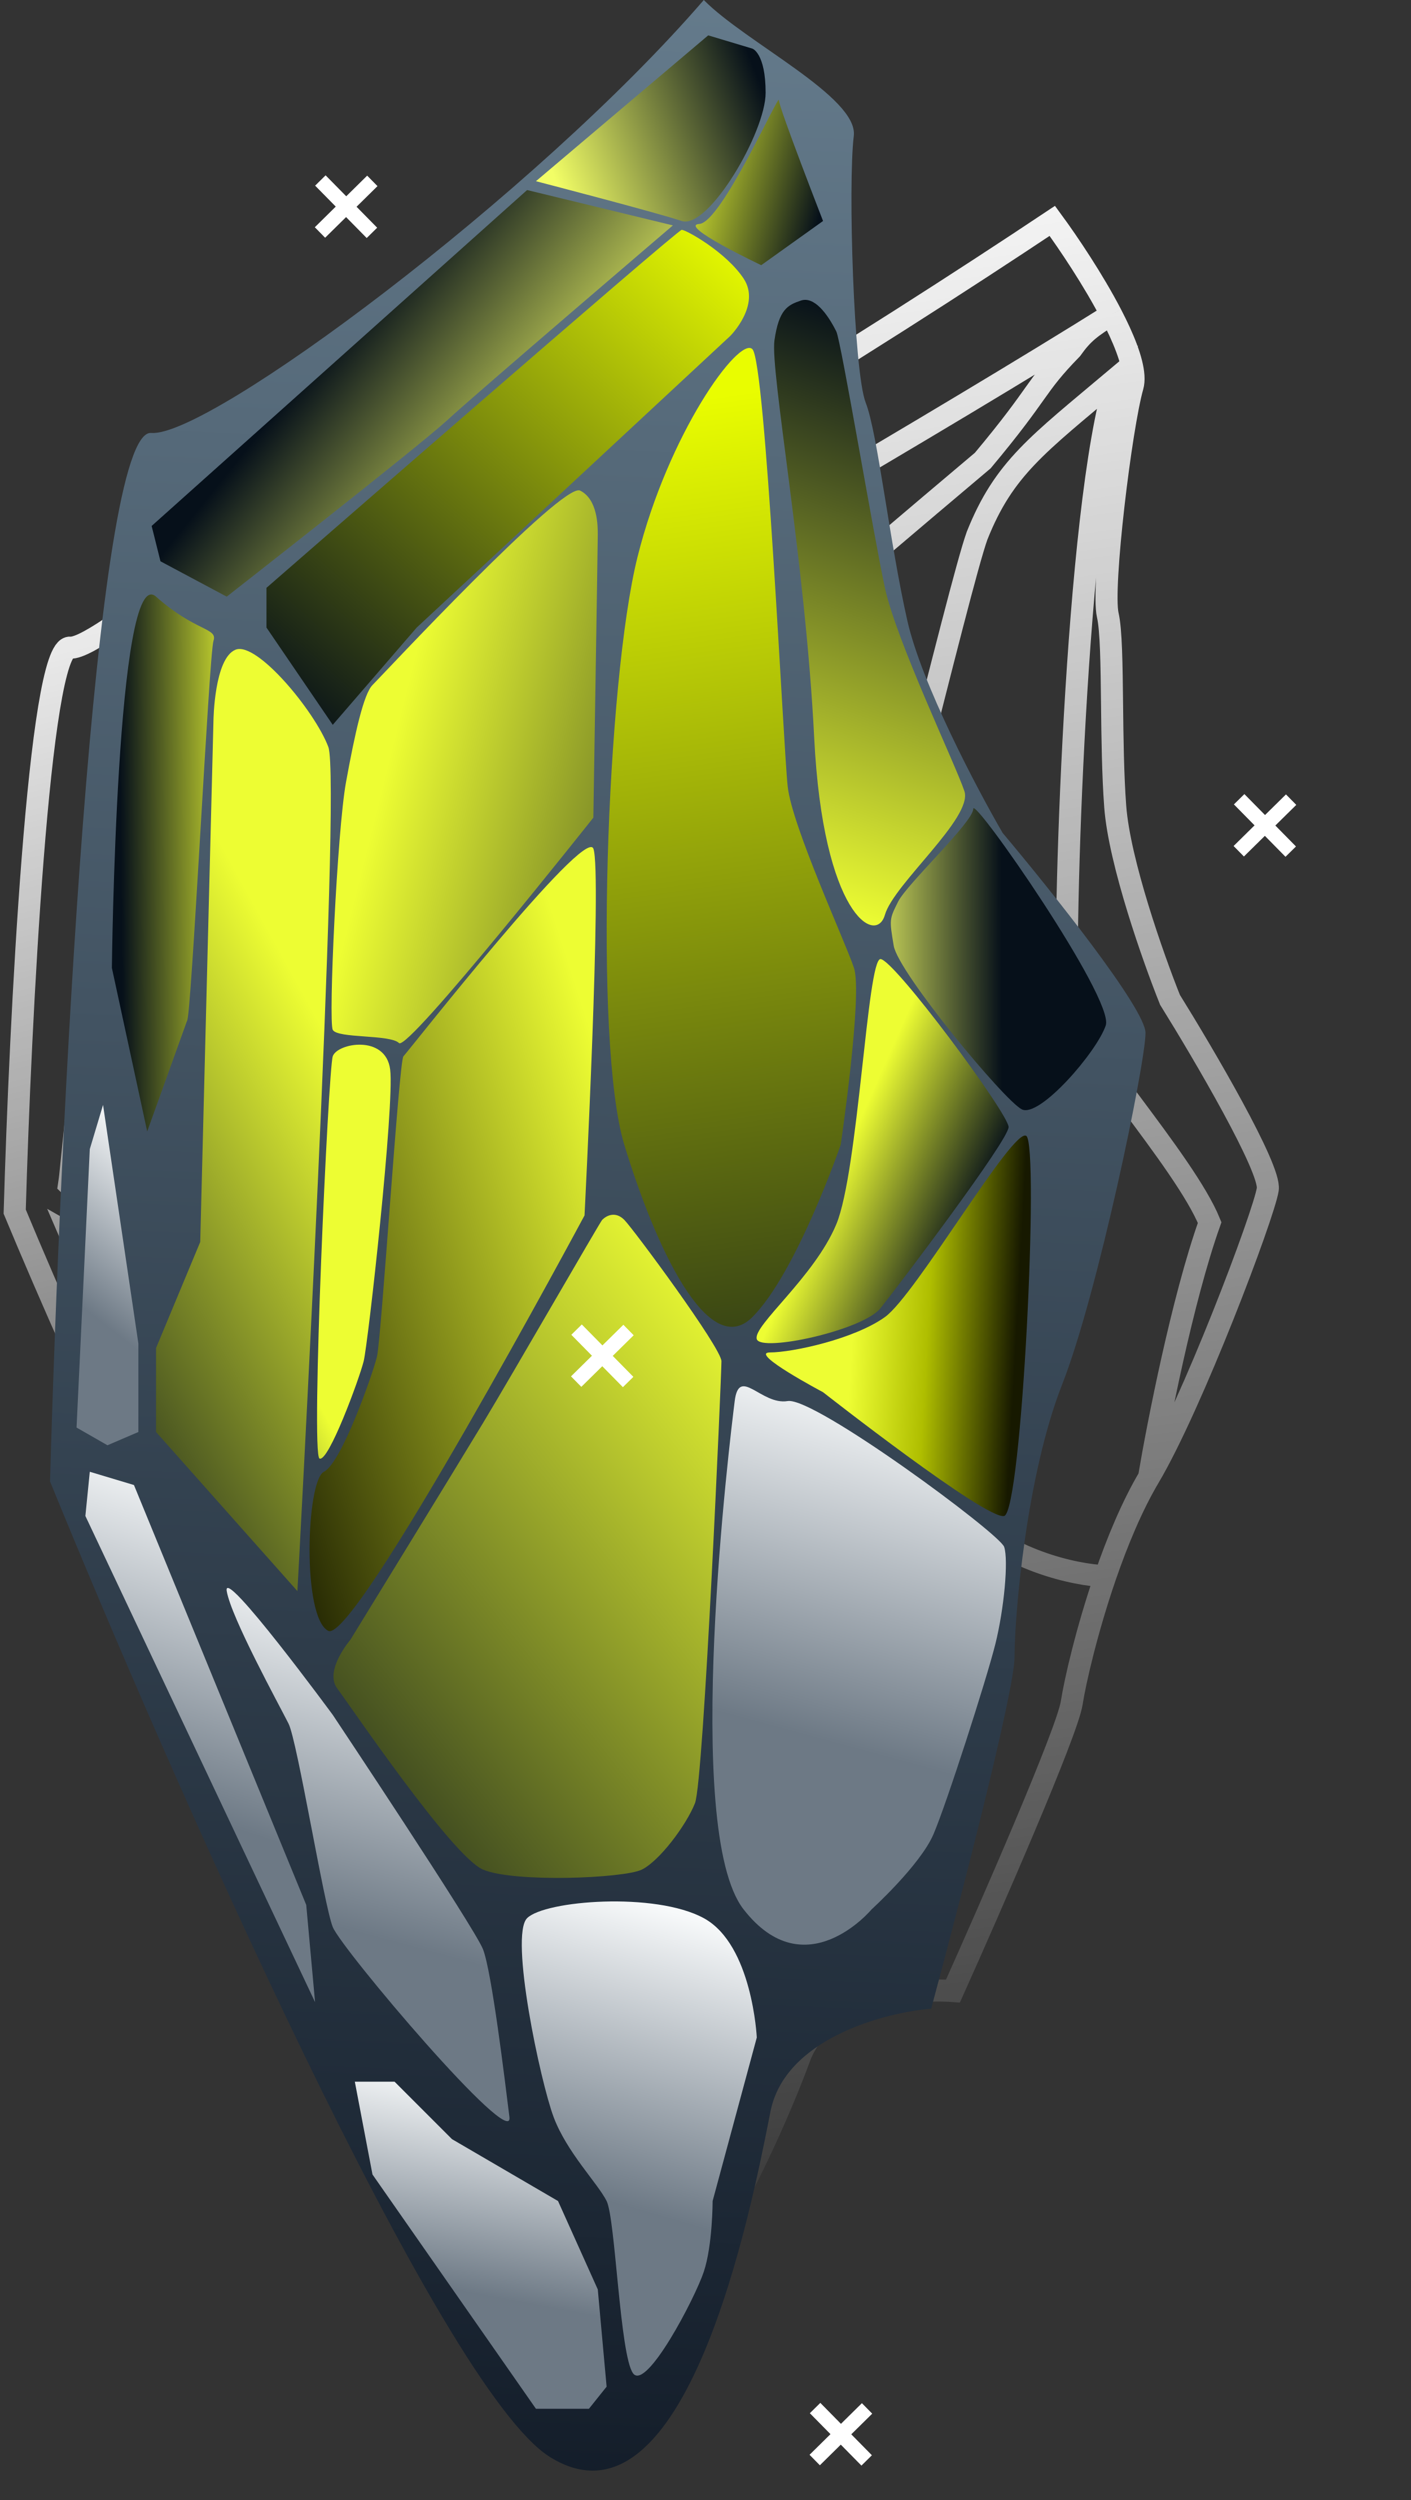 <svg xmlns="http://www.w3.org/2000/svg" width="96" height="170" viewBox="0 0 96 170" fill="none">
  <rect x="0" y="0" width="96" height="170" fill="#333333" stroke="none"/>
  <path d="M78.176 100.455C81.103 95.52 85.983 82.626 86.255 80.872C86.472 79.469 81.911 71.698 79.603 67.987C78.477 65.179 76.155 58.616 75.876 54.837C75.715 52.67 75.686 50.145 75.66 47.867C75.63 45.18 75.603 42.835 75.369 41.827C74.937 39.964 76.27 29.035 77.056 26.283C77.29 25.467 76.886 24.099 76.18 22.555C76.006 22.175 75.813 21.784 75.608 21.388M78.176 100.455C78.784 96.837 80.46 88.308 82.301 83.133C81.441 81.028 79.139 77.942 76.951 75.007M78.176 100.455C77.022 102.401 76.02 104.816 75.205 107.179M75.608 21.388C74.395 19.054 72.716 16.546 71.595 15.019C60.077 22.694 36.207 37.843 32.873 37.039C29.538 36.235 21.227 76.545 17.488 96.8C21.98 115.098 32.43 152.926 38.295 157.858C40.561 159.763 41.985 159.782 44.034 158.029L44.036 158.027M75.608 21.388C64.583 28.302 41.58 41.7 38.797 42.986C38.762 45.957 40.818 52.22 42.771 52.223C43.876 50.67 66.865 31.317 66.865 31.317C70.85 26.553 70.352 26.357 72.906 23.738C73.684 22.642 74.224 22.252 75.608 21.388ZM76.951 75.007C76.873 74.902 76.794 74.797 76.716 74.692M76.951 75.007L76.716 74.692M75.205 107.179C73.954 110.81 73.146 114.317 72.915 115.805C72.611 117.769 67.403 129.679 64.837 135.388C61.986 135.186 55.909 135.801 54.413 139.88L54.37 139.996C53.268 143 50.01 150.74 46.347 155.513M75.205 107.179C73.217 107.111 68.433 106.13 65.209 102.757C63.683 101.161 62.39 100.138 61.766 99.563C63.644 95.292 70.825 78.409 73.595 70.327C74.427 71.61 75.547 73.124 76.716 74.692M44.036 158.027C43.951 157.627 43.7 157.284 43.449 156.941C43.416 156.9 43.13 156.635 43.096 156.592C41.328 152.963 41.349 133.199 40.144 127.234C41.424 126.824 50.472 127.313 54.405 129.461C54.56 130.204 54.716 130.946 54.904 132.053C54.958 132.365 55.031 132.687 55.104 133.008C55.44 134.488 55.777 135.973 54.198 136.613C52.276 137.393 50.596 138.929 49.918 140.979C49.699 141.644 49.305 142.697 48.864 143.877C47.945 146.335 46.821 149.344 46.637 150.529C46.42 151.932 46.353 154.437 46.347 155.513M44.036 158.027C44.813 157.361 45.589 156.501 46.347 155.513M23.367 101.246L23.366 101.24M23.367 101.246C23.367 101.244 23.366 101.242 23.366 101.24M23.367 101.246L23.369 101.25M23.367 101.246C23.368 101.248 23.368 101.249 23.369 101.25M23.366 101.24C23.254 100.814 23.16 100.457 23.09 100.183C26.044 102.509 32.004 111.071 33.828 115.003C36.108 119.918 37.337 123.758 38.316 127.255C38.672 128.526 41.817 143.915 41.692 154.54C41.132 153.667 40.284 152.324 40.032 151.302C38.925 146.82 35.274 140.148 32.226 136.566C29.178 132.984 27.704 123.888 27.112 118.408C26.648 114.118 24.86 106.981 23.78 102.827C23.627 102.236 23.488 101.706 23.369 101.252L23.369 101.25M33.481 97.614C33.092 99.35 32.533 105.999 33.334 106.411C33.968 106.736 41.974 95.513 47.862 88.589C53.029 86.044 55.605 92.222 56.358 93.251C56.992 94.119 59.511 98.605 60.539 100.894C57.887 110.029 53.626 125.225 53.906 126.869C50.385 126.649 42.622 126.158 39.734 125.954C35.752 117.258 26.988 98.852 23.794 94.791C23.903 94.442 23.999 94.129 24.068 93.868C29.271 74.078 33.408 57.909 35.589 49.281C36.835 48.011 40.019 51.488 42.6 52.496C40.947 58.307 35.727 84.517 33.481 97.614ZM72.646 68.706C72.181 69.848 70.763 76.931 68.777 81.794C67.233 85.573 63.577 93.761 61.123 98.891C58.691 96.725 55.839 86.784 55.567 84.613C55.349 82.876 55.947 77.474 56.272 74.99C59.186 65.447 65.234 39.884 66.477 36.427C68.304 31.844 70.566 30.248 75.942 25.729C73.167 34.52 72.317 63.843 72.646 68.706Z" stroke="url(#paint0_linear_69_243)" stroke-width="1.5"/>
  <path d="M38.763 78.843C40.096 75.518 41.873 67.094 41.873 65.986C41.873 65.099 38.319 60.739 36.542 58.67C35.579 57.044 33.521 53.217 32.988 50.911C32.682 49.589 32.423 48.034 32.189 46.631C31.913 44.975 31.673 43.531 31.433 42.931C30.988 41.822 30.766 34.95 30.988 33.177C31.054 32.651 30.675 31.845 30.092 30.96C29.948 30.742 29.792 30.519 29.628 30.295M38.763 78.843C38.792 76.553 39.011 71.129 39.652 67.759C38.92 66.542 37.207 64.858 35.577 63.256M38.763 78.843C38.238 80.154 37.85 81.741 37.574 83.277M29.628 30.295C28.657 28.97 27.383 27.583 26.546 26.748C20.178 32.586 6.909 44.217 4.776 44.039C2.644 43.862 1.37 69.533 1 82.39C5.517 93.253 15.572 115.598 19.659 118.081C21.238 119.04 22.118 118.916 23.214 117.638L23.215 117.636M29.628 30.295C23.491 35.615 10.589 46.083 8.997 47.143C9.259 48.98 11.124 52.648 12.329 52.463C12.862 51.399 25.186 37.258 25.186 37.258C27.188 33.937 26.862 33.863 28.186 32.003C28.561 31.252 28.857 30.96 29.628 30.295ZM35.577 63.256C35.519 63.198 35.461 63.141 35.402 63.084M35.577 63.256L35.402 63.084M37.574 83.277C37.149 85.638 36.986 87.879 36.986 88.819C36.986 90.061 34.913 97.908 33.876 101.677C32.099 101.825 28.412 102.785 27.878 105.445L27.863 105.522C27.471 107.481 26.201 112.569 24.399 115.865M37.574 83.277C36.341 83.425 33.298 83.277 30.988 81.504C29.896 80.665 29.001 80.157 28.561 79.862C29.311 77.047 32.125 65.941 33.061 60.689C33.697 61.401 34.532 62.228 35.402 63.084M23.215 117.636C23.124 117.398 22.936 117.211 22.749 117.023C22.725 117 22.523 116.864 22.498 116.841C21.061 114.771 19.187 102.571 17.874 99.005C18.624 98.63 24.249 98.067 26.879 99.017C27.045 99.46 27.212 99.903 27.434 100.568C27.497 100.756 27.573 100.947 27.648 101.139C27.997 102.02 28.347 102.904 27.434 103.45C26.323 104.115 25.435 105.224 25.213 106.554C25.141 106.985 24.999 107.672 24.84 108.442C24.508 110.048 24.102 112.012 24.102 112.761C24.102 113.648 24.3 115.199 24.399 115.865M23.215 117.636C23.63 117.152 24.026 116.546 24.399 115.865M5.049 84.572L5.047 84.568M5.049 84.572C5.049 84.571 5.048 84.569 5.047 84.568M5.049 84.572L5.05 84.574L5.051 84.576C5.167 84.844 5.304 85.158 5.455 85.508C6.517 87.968 8.301 92.201 8.997 94.805C9.885 98.13 11.662 103.603 13.884 105.522C16.105 107.441 18.993 111.209 20.104 113.869C20.357 114.476 21.008 115.224 21.436 115.709C20.499 109.14 17.09 99.944 16.749 99.193C15.812 97.129 14.687 94.876 12.812 92.061C11.312 89.809 6.82 85.095 4.776 83.942C4.846 84.105 4.938 84.316 5.047 84.568M10.937 81.363C10.863 82.472 11.154 86.629 11.687 86.806C12.108 86.946 15.972 79.254 18.941 74.419C21.884 72.355 24.061 75.921 24.624 76.484C25.098 76.958 27.079 79.487 27.932 80.8C27.169 86.692 25.994 96.477 26.323 97.465C24.132 97.665 19.299 98.105 17.499 98.255C14.213 93.269 7.052 82.748 4.696 80.548C4.729 80.322 4.759 80.119 4.776 79.952C6.094 67.241 7.1 56.867 7.621 51.334C8.267 50.431 10.562 52.273 12.249 52.648C11.786 56.392 11.071 73.066 10.937 81.363ZM32.321 59.779C32.144 60.528 31.946 65.035 31.186 68.225C30.595 70.705 29.124 76.108 28.101 79.508C26.394 78.404 23.686 72.542 23.311 71.228C23.011 70.177 22.864 66.787 22.827 65.223C23.712 59.054 24.999 42.701 25.435 40.449C26.124 37.446 27.366 36.245 30.249 32.941C29.377 38.632 31.654 56.81 32.321 59.779Z" stroke="url(#paint1_linear_69_243)" stroke-width="1.5"/>
  <path d="M10.29 29.439C14.179 29.769 36.463 13.224 47.884 0C50.719 2.885 58.413 6.609 58.089 9.246C57.684 12.543 58.089 25.318 58.899 27.379C59.709 29.439 60.519 36.857 61.735 42.215C62.707 46.501 66.46 53.616 68.216 56.638C71.456 60.485 77.937 68.589 77.937 70.238C77.937 72.298 74.697 87.958 72.266 94.14C69.836 100.321 69.026 109.8 69.026 112.685C69.026 114.992 65.245 129.581 63.355 136.587C60.114 136.861 53.39 138.647 52.418 143.592L52.39 143.734C51.136 150.118 46.677 172.809 37.43 167.082C29.977 162.467 11.641 120.927 3.404 100.733C4.079 76.831 6.402 29.11 10.29 29.439Z" fill="url(#paint2_linear_69_243)"/>
  <path d="M26.546 72.73C26.245 70.326 22.939 70.927 22.639 71.828C22.338 72.73 21.136 98.877 21.737 99.177C22.338 99.478 24.442 93.767 24.742 92.565C25.043 91.363 26.846 75.134 26.546 72.73Z" fill="url(#paint3_linear_69_243)"/>
  <path d="M20.835 129.531L21.436 136.143L5.809 103.084L6.109 100.079L9.114 100.98L20.835 129.531Z" fill="url(#paint4_linear_69_243)"/>
  <path d="M26.846 141.553H24.141L25.343 147.864L36.463 163.793H40.07L41.272 162.29L40.671 155.678L37.966 149.667L30.753 145.46L26.846 141.553Z" fill="url(#paint5_linear_69_243)"/>
  <path d="M60.206 89.56C58.102 91.063 53.895 91.964 52.392 91.964C50.889 91.964 55.998 94.669 55.998 94.669C55.998 94.669 67.118 103.385 68.32 103.084C69.522 102.784 70.725 77.839 69.823 77.238C68.921 76.637 62.31 88.057 60.206 89.56Z" fill="url(#paint6_linear_69_243)"/>
  <path d="M68.32 105.188C68.02 104.286 55.397 94.97 53.594 95.27C51.791 95.571 50.288 92.866 49.987 95.27C49.687 97.674 46.381 124.422 50.589 129.832C54.796 135.241 59.304 129.832 59.304 129.832C59.304 129.832 62.61 126.826 63.512 124.723C64.413 122.619 67.118 114.204 67.719 111.8C68.32 109.395 68.621 106.089 68.32 105.188Z" fill="url(#paint7_linear_69_243)"/>
  <path d="M47.884 130.433C44.578 128.63 37.065 129.231 35.862 130.433C34.66 131.635 36.764 141.553 37.666 143.957C38.567 146.361 40.671 148.465 41.272 149.667C41.873 150.869 42.173 160.186 43.075 161.388C43.977 162.59 47.283 156.279 47.884 154.476C48.485 152.673 48.485 149.667 48.485 149.667L51.49 138.547C51.49 138.547 51.19 132.236 47.884 130.433Z" fill="url(#paint8_linear_69_243)"/>
  <path d="M9.415 91.363L7.011 75.134L6.109 78.14L5.208 97.073L7.311 98.276L9.415 97.374V91.363Z" fill="url(#paint9_linear_69_243)"/>
  <path d="M19.633 117.209C19.032 116.007 15.726 109.996 15.426 108.193C15.125 106.39 22.639 116.608 22.639 116.608C22.639 116.608 32.256 131.034 32.857 132.537C33.458 134.039 34.36 141.553 34.66 143.957C34.961 146.361 23.24 132.537 22.639 131.034C22.038 129.531 20.234 118.411 19.633 117.209Z" fill="url(#paint10_linear_69_243)"/>
  <path d="M49.086 92.566C49.086 91.664 43.075 83.549 42.474 82.948C41.873 82.347 41.272 82.648 40.971 82.948C40.823 83.097 34.855 93.467 32.857 96.773C30.859 100.079 23.841 111.499 23.841 111.499C23.841 111.499 22.038 113.603 22.939 114.805C23.841 116.007 30.753 126.226 32.857 127.127C34.961 128.029 42.474 127.728 43.676 127.127C44.878 126.526 46.682 124.122 47.283 122.619C47.884 121.117 49.086 93.467 49.086 92.566Z" fill="url(#paint11_linear_69_243)"/>
  <path d="M56.9 83.249C58.403 79.642 59.004 65.216 59.905 65.216C60.807 65.216 68.621 75.735 68.621 76.637C68.621 77.538 61.107 87.456 59.905 88.959C58.703 90.462 51.791 91.964 51.49 91.063C51.19 90.161 55.397 86.855 56.9 83.249Z" fill="url(#paint12_linear_69_243)"/>
  <path d="M61.107 61.309C61.708 60.107 66.216 55.9 66.216 54.998C66.216 54.096 75.834 67.921 75.233 69.724C74.631 71.528 70.725 76.036 69.522 75.435C68.32 74.834 61.107 66.118 60.807 64.315C60.506 62.512 60.506 62.512 61.107 61.309Z" fill="url(#paint13_linear_69_243)"/>
  <path d="M7.612 65.817C7.612 65.817 7.912 38.168 10.617 40.572C13.322 42.977 14.825 42.676 14.524 43.578C14.224 44.479 13.004 69.451 12.721 69.424L10.016 76.937L7.612 65.817Z" fill="url(#paint14_linear_69_243)"/>
  <path d="M35.862 12.923L45.78 15.327C45.78 15.327 32.406 26.748 30.453 28.551C28.499 30.354 15.426 40.572 15.426 40.572L10.918 38.168L10.317 35.764L35.862 12.923Z" fill="url(#paint15_linear_69_243)"/>
  <path d="M23.54 53.195C22.939 56.501 22.338 69.424 22.639 70.025C22.939 70.626 26.546 70.326 27.147 70.927C27.748 71.528 40.37 55.599 40.37 55.599C40.37 55.599 40.671 36.966 40.671 36.365C40.671 35.764 40.671 33.961 39.469 33.359C38.267 32.758 25.945 45.982 25.344 46.583C24.742 47.184 24.141 49.889 23.54 53.195Z" fill="url(#paint16_linear_69_243)"/>
  <path d="M54.496 20.437C53.594 20.737 52.993 21.038 52.692 23.141C52.392 25.245 54.796 38.168 55.397 50.19C55.998 62.211 59.605 64.315 60.206 62.211C60.807 60.107 66.216 55.599 65.615 53.796C65.014 51.993 60.985 43.578 60.206 39.971C59.427 36.365 57.221 23.183 56.9 22.54C56.299 21.338 55.397 20.136 54.496 20.437Z" fill="url(#paint17_linear_69_243)"/>
  <path d="M18.131 39.971C18.131 39.971 46.081 15.628 46.381 15.628C46.682 15.628 49.386 17.131 50.589 18.934C51.791 20.737 49.687 22.841 49.687 22.841L28.349 42.676L22.639 49.288L18.131 42.676V39.971Z" fill="url(#paint18_linear_69_243)"/>
  <path d="M43.376 37.868C45.479 29.453 50.288 22.841 51.19 23.742C52.091 24.644 53.293 50.791 53.594 53.495C53.894 56.2 57.501 64.014 58.102 65.817C58.703 67.621 57.2 77.839 57.2 77.839C57.2 77.839 54.195 86.555 51.19 89.56C48.184 92.565 44.578 84.751 42.474 77.839C40.37 70.927 41.272 46.283 43.376 37.868Z" fill="url(#paint19_linear_69_243)"/>
  <path d="M27.447 71.828C27.748 71.528 39.769 56.2 40.37 57.703C40.971 59.206 39.769 82.648 39.769 82.648C39.769 82.648 24.141 111.8 22.338 110.898C20.535 109.997 20.835 100.68 22.038 100.079C23.24 99.478 25.343 93.467 25.644 92.265C25.945 91.063 27.147 72.129 27.447 71.828Z" fill="url(#paint20_linear_69_243)"/>
  <path d="M22.338 50.791C21.436 48.386 17.48 43.598 16.027 44.179C14.573 44.76 14.524 48.988 14.524 48.988L13.623 84.451L10.617 91.664V97.374L20.234 108.193C20.234 108.193 23.24 53.195 22.338 50.791Z" fill="url(#paint21_linear_69_243)"/>
  <path d="M48.184 2.404L36.463 12.322C36.463 12.322 44.578 14.426 46.381 15.027C48.184 15.628 52.091 9.016 52.091 6.311C52.091 3.606 51.19 3.306 51.19 3.306L48.184 2.404Z" fill="url(#paint22_linear_69_243)"/>
  <path d="M47.583 15.227C49.086 15.127 52.993 6.311 52.993 6.812C52.993 7.313 55.998 15.027 55.998 15.027L51.791 18.032C51.791 18.032 46.081 15.328 47.583 15.227Z" fill="url(#paint23_linear_69_243)"/>
  <path d="M21.77 15.809L25.332 12.3M25.305 15.835L21.797 12.273" stroke="white"/>
  <path d="M55.43 167.279L58.992 163.77M58.965 167.306L55.456 163.744" stroke="white"/>
  <path d="M84.281 57.884L87.844 54.375M87.817 57.91L84.308 54.348" stroke="white"/>
  <path d="M39.201 93.948L42.763 90.439M42.736 93.975L39.228 90.413" stroke="white"/>
  <defs>
    <linearGradient id="paint0_linear_69_243" x1="56.965" y1="7.735" x2="77.945" y2="152.361" gradientUnits="userSpaceOnUse">
      <stop stop-color="white"/>
      <stop offset="1" stop-color="white" stop-opacity="0"/>
    </linearGradient>
    <linearGradient id="paint1_linear_69_243" x1="7.708" y1="32.083" x2="31.917" y2="128.917" gradientUnits="userSpaceOnUse">
      <stop stop-color="white"/>
      <stop offset="1" stop-color="white" stop-opacity="0"/>
    </linearGradient>
    <linearGradient id="paint2_linear_69_243" x1="43.875" y1="-10.208" x2="35.125" y2="192.792" gradientUnits="userSpaceOnUse">
      <stop stop-color="#698091"/>
      <stop offset="1" stop-color="#08101C"/>
    </linearGradient>
    <linearGradient id="paint3_linear_69_243" x1="22.292" y1="96.538" x2="10.576" y2="102.833" gradientUnits="userSpaceOnUse">
      <stop stop-color="#EDFD33"/>
      <stop offset="1" stop-color="#091929"/>
    </linearGradient>
    <linearGradient id="paint4_linear_69_243" x1="7.39" y1="98.071" x2="0.423" y2="119.234" gradientUnits="userSpaceOnUse">
      <stop stop-color="#F7F9FA"/>
      <stop offset="1" stop-color="#6D7985"/>
    </linearGradient>
    <linearGradient id="paint5_linear_69_243" x1="25.875" y1="140.315" x2="23.285" y2="154.3" gradientUnits="userSpaceOnUse">
      <stop stop-color="#F7F9FA"/>
      <stop offset="1" stop-color="#6D7985"/>
    </linearGradient>
    <linearGradient id="paint6_linear_69_243" x1="57.801" y1="94.068" x2="68.941" y2="94.683" gradientUnits="userSpaceOnUse">
      <stop stop-color="#EDFD33"/>
      <stop offset="0.458" stop-color="#AFBE00"/>
      <stop offset="1" stop-color="#171900"/>
    </linearGradient>
    <linearGradient id="paint7_linear_69_243" x1="50.491" y1="92.152" x2="44.25" y2="115.155" gradientUnits="userSpaceOnUse">
      <stop stop-color="#F7F9FA"/>
      <stop offset="1" stop-color="#6D7985"/>
    </linearGradient>
    <linearGradient id="paint8_linear_69_243" x1="37.119" y1="127.5" x2="31.546" y2="146.869" gradientUnits="userSpaceOnUse">
      <stop stop-color="#F7F9FA"/>
      <stop offset="1" stop-color="#6D7985"/>
    </linearGradient>
    <linearGradient id="paint9_linear_69_243" x1="5.633" y1="73.846" x2="-1.676" y2="83.161" gradientUnits="userSpaceOnUse">
      <stop stop-color="#F7F9FA"/>
      <stop offset="1" stop-color="#6D7985"/>
    </linearGradient>
    <linearGradient id="paint10_linear_69_243" x1="17.365" y1="105.962" x2="11.455" y2="127.955" gradientUnits="userSpaceOnUse">
      <stop stop-color="#F7F9FA"/>
      <stop offset="1" stop-color="#6D7985"/>
    </linearGradient>
    <linearGradient id="paint11_linear_69_243" x1="40.619" y1="76.5" x2="-0.198" y2="108.91" gradientUnits="userSpaceOnUse">
      <stop stop-color="#EDFD33"/>
      <stop offset="1" stop-color="#06101A"/>
    </linearGradient>
    <linearGradient id="paint12_linear_69_243" x1="60.119" y1="72.5" x2="69.119" y2="76.5" gradientUnits="userSpaceOnUse">
      <stop stop-color="#EDFD33"/>
      <stop offset="1" stop-color="#06101A"/>
    </linearGradient>
    <linearGradient id="paint13_linear_69_243" x1="58.119" y1="60" x2="68.133" y2="59.971" gradientUnits="userSpaceOnUse">
      <stop stop-color="#F2FE66"/>
      <stop offset="1" stop-color="#06101A"/>
    </linearGradient>
    <linearGradient id="paint14_linear_69_243" x1="8.375" y1="73.389" x2="16.889" y2="73.307" gradientUnits="userSpaceOnUse">
      <stop stop-color="#06101A"/>
      <stop offset="1" stop-color="#EDFD33"/>
    </linearGradient>
    <linearGradient id="paint15_linear_69_243" x1="39.619" y1="31" x2="25.497" y2="19.651" gradientUnits="userSpaceOnUse">
      <stop stop-color="#F2FE66"/>
      <stop offset="1" stop-color="#06101A"/>
    </linearGradient>
    <linearGradient id="paint16_linear_69_243" x1="27.619" y1="47" x2="59.619" y2="55" gradientUnits="userSpaceOnUse">
      <stop stop-color="#EDFD33"/>
      <stop offset="1" stop-color="#06101A"/>
    </linearGradient>
    <linearGradient id="paint17_linear_69_243" x1="59.119" y1="63" x2="72.566" y2="25.758" gradientUnits="userSpaceOnUse">
      <stop stop-color="#EDFD33"/>
      <stop offset="0.987" stop-color="#06101A"/>
    </linearGradient>
    <linearGradient id="paint18_linear_69_243" x1="23.119" y1="52" x2="52.963" y2="18.683" gradientUnits="userSpaceOnUse">
      <stop stop-color="#06101A"/>
      <stop offset="1" stop-color="#E9FD00"/>
    </linearGradient>
    <linearGradient id="paint19_linear_69_243" x1="44.619" y1="27.5" x2="56.119" y2="108.5" gradientUnits="userSpaceOnUse">
      <stop stop-color="#E9FD00"/>
      <stop offset="1" stop-color="#06101A"/>
    </linearGradient>
    <linearGradient id="paint20_linear_69_243" x1="22.619" y1="122" x2="53.656" y2="112.042" gradientUnits="userSpaceOnUse">
      <stop stop-color="#171900"/>
      <stop offset="1" stop-color="#EDFD33"/>
    </linearGradient>
    <linearGradient id="paint21_linear_69_243" x1="28.619" y1="82" x2="-0.381" y2="98" gradientUnits="userSpaceOnUse">
      <stop stop-color="#EDFD33"/>
      <stop offset="1" stop-color="#06101A"/>
    </linearGradient>
    <linearGradient id="paint22_linear_69_243" x1="38.267" y1="13.524" x2="52.619" y2="8" gradientUnits="userSpaceOnUse">
      <stop stop-color="#F2FE66"/>
      <stop offset="1" stop-color="#06101A"/>
    </linearGradient>
    <linearGradient id="paint23_linear_69_243" x1="45.619" y1="12" x2="55.777" y2="14.648" gradientUnits="userSpaceOnUse">
      <stop stop-color="#EDFD33"/>
      <stop offset="1" stop-color="#06101A"/>
    </linearGradient>
  </defs>
</svg>